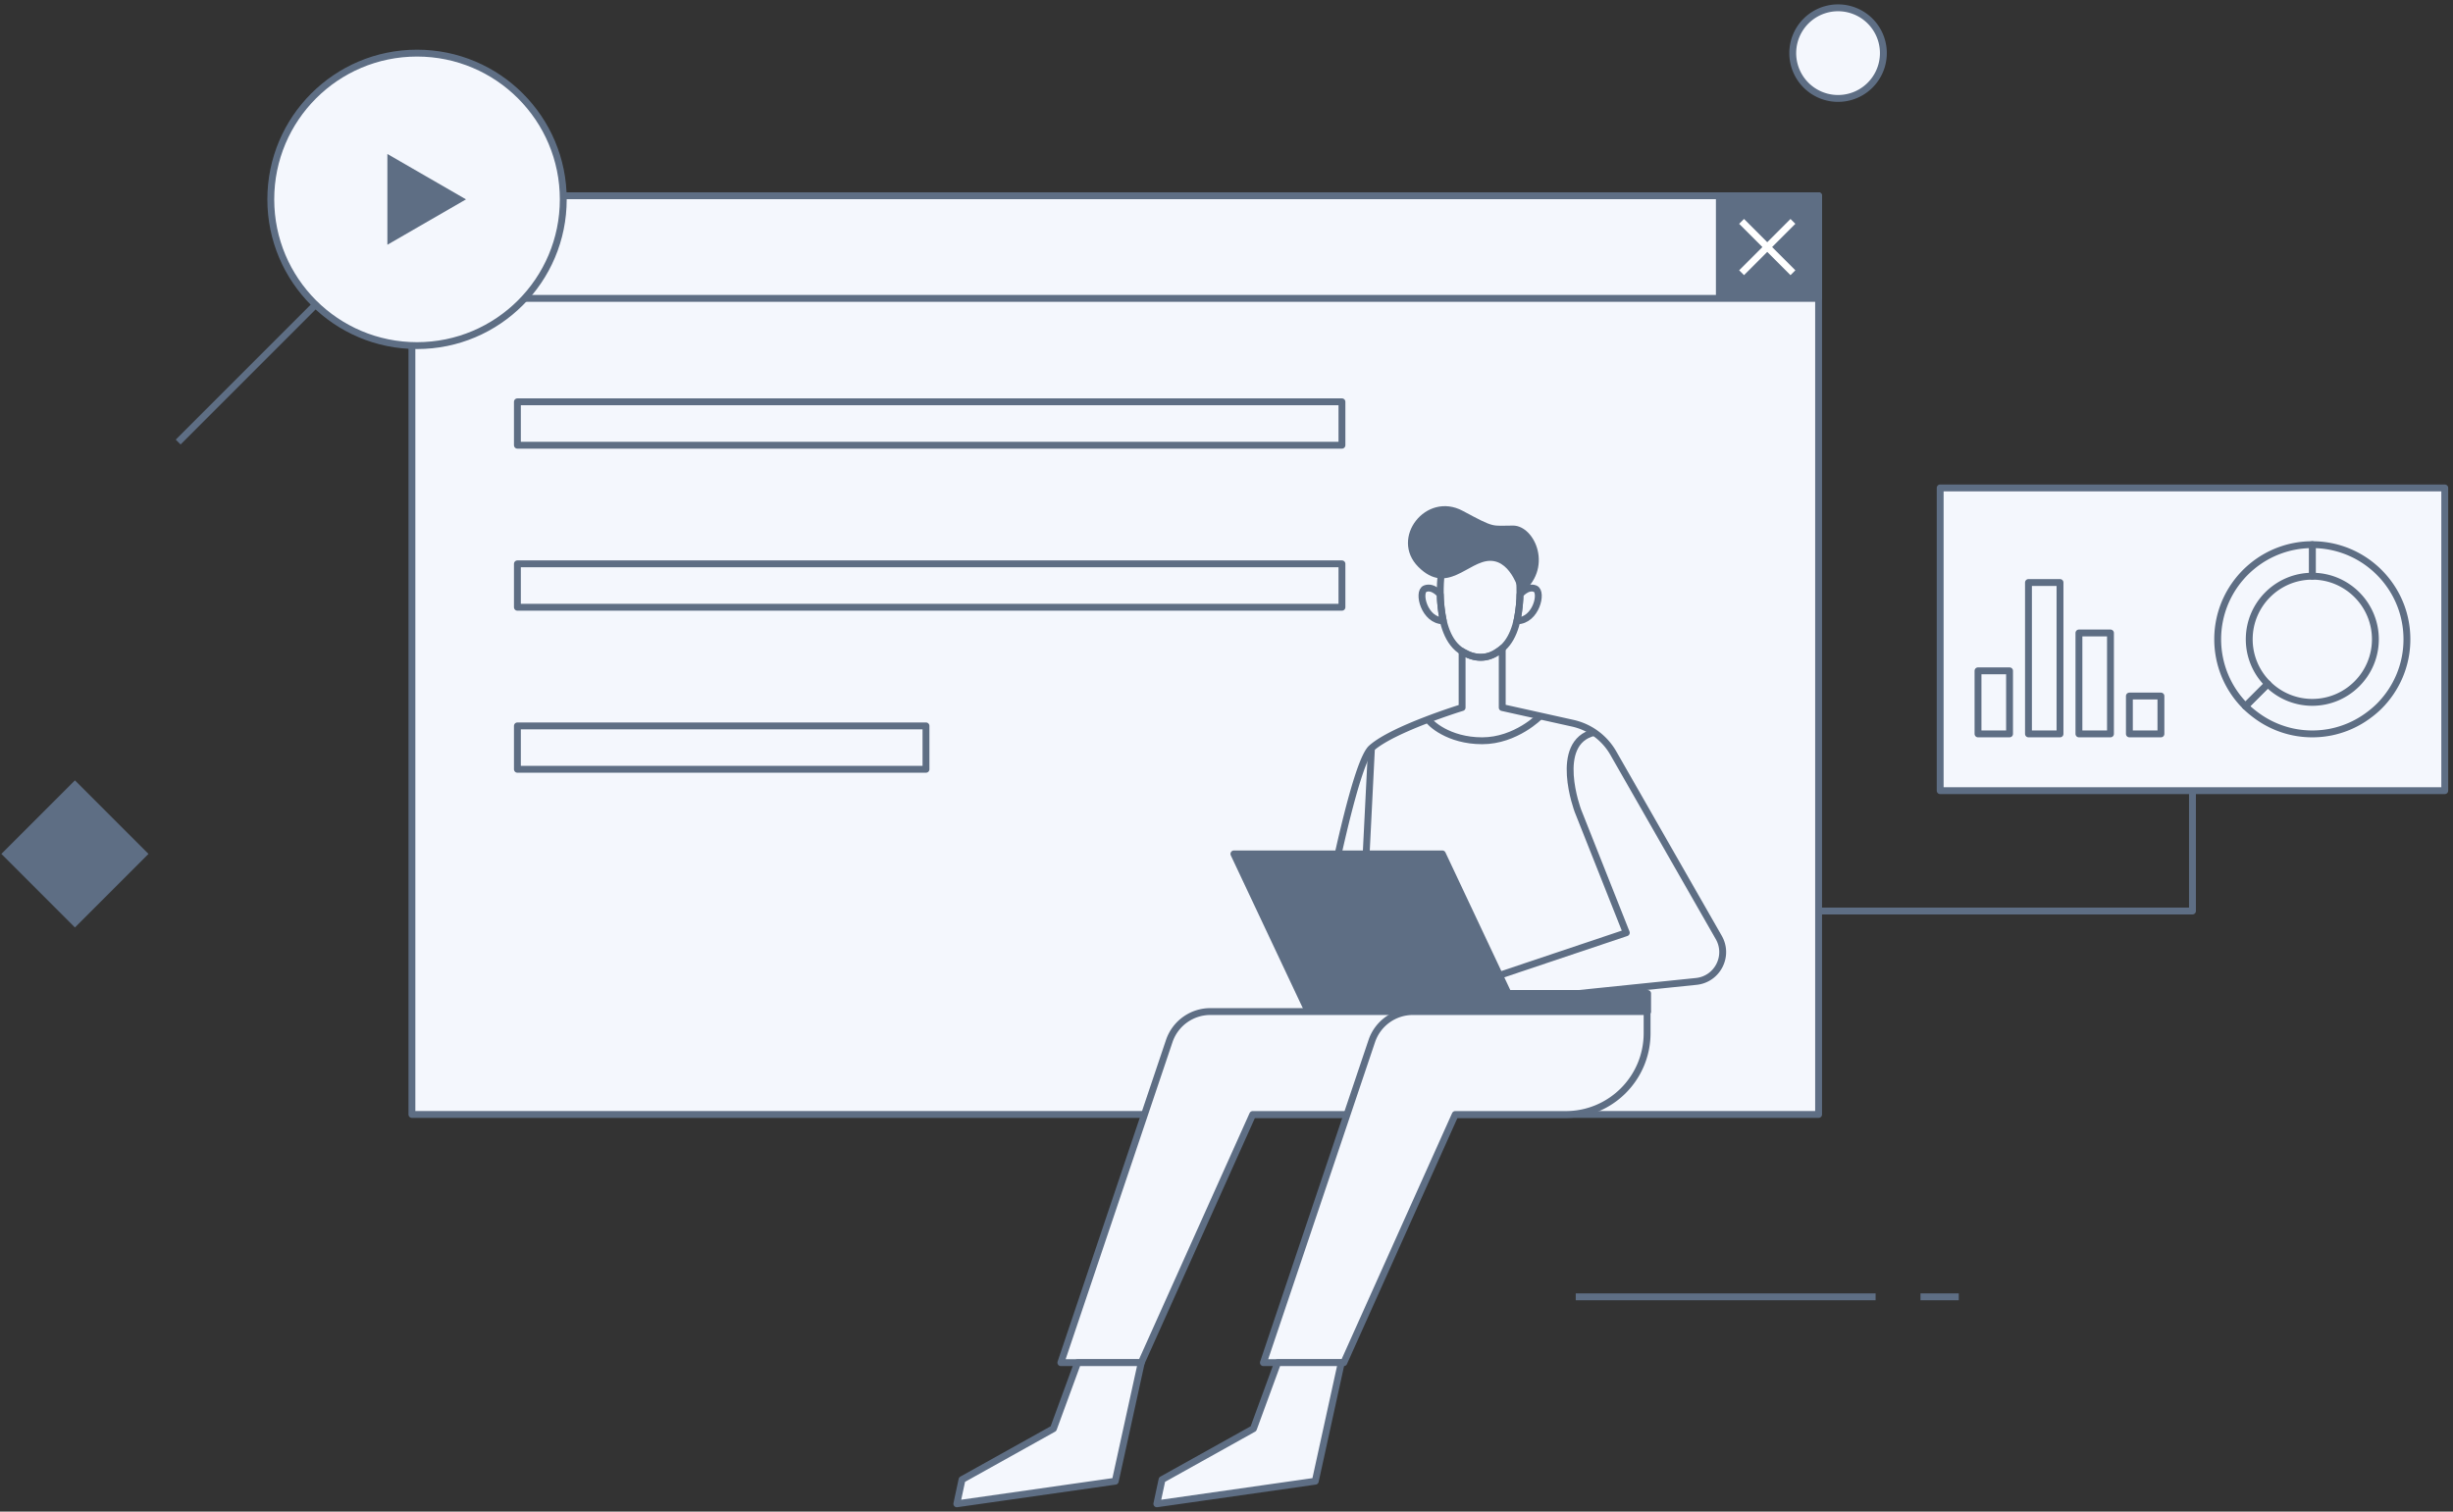 <svg xmlns="http://www.w3.org/2000/svg" xmlns:xlink="http://www.w3.org/1999/xlink" width="357" height="220" viewBox="0 0 357 220">
    <rect x="0" y="0" width="357" height="220" fill="#333333" stroke="none"/>
    <defs>
        <path id="a" d="M0 260h380V0H0z"/>
    </defs>
    <g fill="none" fill-rule="evenodd">
        <path fill="#F4F7FD" d="M59.948 162.197h204.724V28.485H59.948z"/>
        <path stroke="#5E6E84" stroke-linejoin="round" d="M59.948 162.197h204.724V28.485H59.948z"/>
        <g transform="translate(-12 -20)">
            <path stroke="#5E6E84" stroke-linejoin="round" d="M221.608 106.527s-1.047-1.3-2.196-.85c-1.15.45-.13 4.674 2.633 4.674 0 0-.437-2.174-.437-3.824zM233.221 106.527s1.047-1.3 2.196-.85c1.15.45.13 4.674-2.633 4.674 0 0 .437-2.174.437-3.824z"/>
            <path fill="#5E6E84" d="M233.221 106.527s-1.122-4.905-4.334-4.905c-3.213 0-6.266 5.088-10.463.89-4.197-4.197 1.1-11.03 6.451-8.165 4.8 2.57 4.115 2.145 7.328 2.145 3.212 0 6.026 6.39 1.018 10.035"/>
            <path stroke="#5E6E84" stroke-linejoin="round" d="M229.975 114.838c4.28-2.533 3.076-11.533 3.076-11.533-.637-4.095-5.643-5.006-5.643-5.006s-5.005.911-5.642 5.006c0 0-1.3 9.71 3.597 11.797 0 0 2.28 1.45 4.612-.264z"/>
            <path stroke="#5E6E84" stroke-linejoin="round" d="M262.144 156.44l-15.347-26.831a9.067 9.067 0 0 0-5.906-4.352l-10.261-2.28v-8.612c-2.925 2.607-5.841.439-5.841.439v8.173s-10.042 3.085-13.194 5.907c-3.15 2.823-8.86 35.704-8.86 35.704h39.051l17.075-1.754c3.084-.318 4.822-3.702 3.283-6.393z"/>
            <path fill="#5E6E84" d="M231.484 164.588l1.24 2.632h19.064v-2.632z"/>
            <path stroke="#5E6E84" stroke-linejoin="round" d="M231.484 164.588l1.24 2.632h19.064v-2.632z"/>
            <path fill="#5E6E84" d="M231.484 164.588l-9.573-20.312h-30.333l10.814 22.944h30.333z"/>
            <path stroke="#5E6E84" stroke-linejoin="round" d="M231.484 164.588l-9.573-20.312h-30.333l10.814 22.944h30.333z"/>
            <path stroke="#5E6E84" stroke-linejoin="round" d="M230.237 161.942l18.449-6.193-7.05-17.767s-3.712-9.901 2.353-11.382M211.596 128.884l-.769 15.387"/>
            <path fill="#F4F7FD" d="M222.238 167.22h-34.086a6.315 6.315 0 0 0-5.985 4.299l-15.773 46.8h11.704l16.218-36.114h27.922V167.22z"/>
            <path stroke="#5E6E84" stroke-linejoin="round" d="M222.238 167.22h-34.086a6.315 6.315 0 0 0-5.985 4.299l-15.773 46.8h11.704l16.218-36.114h27.922V167.22z"/>
            <path fill="#F4F7FD" d="M251.714 167.22h-34.086a6.315 6.315 0 0 0-5.985 4.299l-15.773 46.8h11.704l16.218-36.114h16.083c6.539 0 11.839-5.3 11.839-11.84v-3.145z"/>
            <path stroke="#5E6E84" stroke-linejoin="round" d="M251.714 167.22h-34.086a6.315 6.315 0 0 0-5.985 4.299l-15.773 46.8h11.704l16.218-36.114h16.083c6.539 0 11.839-5.3 11.839-11.84v-3.145z"/>
            <path fill="#F4F7FD" d="M168.836 218.32l-3.524 9.606-13.303 7.413-.756 3.524 23.057-3.29 3.788-17.254z"/>
            <path stroke="#5E6E84" stroke-linejoin="round" d="M168.836 218.32l-3.524 9.606-13.303 7.413-.756 3.524 23.057-3.29 3.788-17.254z"/>
            <path fill="#F4F7FD" d="M197.946 218.32l-3.525 9.606-13.302 7.413-.756 3.524 23.057-3.29 3.787-17.254z"/>
            <path stroke="#5E6E84" stroke-linejoin="round" d="M197.946 218.32l-3.525 9.606-13.302 7.413-.756 3.524 23.057-3.29 3.787-17.254z"/>
            <mask id="b" fill="#fff">
                <use xlink:href="#a"/>
            </mask>
            <path fill="#F4F7FD" d="M71.948 63.428h204.724V48.484H71.948z" mask="url(#b)"/>
            <path stroke="#5E6E84" stroke-linejoin="round" d="M71.948 63.428h204.724V48.484H71.948z" mask="url(#b)"/>
            <path fill="#5E6E84" d="M261.728 63.428h14.944V48.484h-14.944z" mask="url(#b)"/>
            <path stroke="#FFF" stroke-linejoin="round" d="M272.935 52.22l-7.471 7.472M265.464 52.22l7.472 7.472" mask="url(#b)"/>
            <path stroke="#5E6E84" stroke-linejoin="round" d="M87.301 84.795h120V78.48h-120zM87.301 108.378h120v-6.316h-120zM87.301 131.96h59.463v-6.315H87.301zM219.858 124.687c.177.498 2.922 3.123 7.85 3.123 4.928 0 8.441-3.606 8.441-3.606" mask="url(#b)"/>
            <path fill="#F4F7FD" d="M93.977 49.015c0 11.755-9.53 21.285-21.285 21.285-11.754 0-21.283-9.53-21.283-21.285s9.529-21.284 21.283-21.284c11.756 0 21.285 9.53 21.285 21.284" mask="url(#b)"/>
            <path stroke="#5E6E84" stroke-linejoin="round" d="M93.977 49.015c0 11.755-9.53 21.285-21.285 21.285-11.754 0-21.283-9.53-21.283-21.285s9.529-21.284 21.283-21.284c11.756 0 21.285 9.53 21.285 21.284z" mask="url(#b)"/>
            <path fill="#5E6E84" d="M79.82 49.015L68.378 42.41v13.212zM33.612 144.277l-10.707 10.707L12.2 144.277l10.706-10.706z" mask="url(#b)"/>
            <path fill="#F4F7FD" d="M286.099 27.731a6.595 6.595 0 1 1-13.19 0 6.595 6.595 0 0 1 13.19 0" mask="url(#b)"/>
            <path stroke="#5E6E84" stroke-linejoin="round" d="M286.099 27.731a6.595 6.595 0 1 1-13.19 0 6.595 6.595 0 0 1 13.19 0z" mask="url(#b)"/>
            <path fill="#F4F7FD" d="M294.365 135.072h73.436V91.01h-73.436z" mask="url(#b)"/>
            <path stroke="#5E6E84" stroke-linejoin="round" d="M294.365 135.072h73.436V91.01h-73.436z" mask="url(#b)"/>
            <path fill="#F4F7FD" d="M299.872 126.81h4.59v-9.18h-4.59z" mask="url(#b)"/>
            <path stroke="#5E6E84" stroke-linejoin="round" d="M299.872 126.81h4.59v-9.18h-4.59z" mask="url(#b)"/>
            <path fill="#F4F7FD" d="M314.56 126.81h4.59v-14.688h-4.59z" mask="url(#b)"/>
            <path stroke="#5E6E84" stroke-linejoin="round" d="M314.56 126.81h4.59v-14.688h-4.59z" mask="url(#b)"/>
            <path fill="#F4F7FD" d="M307.216 126.81h4.59v-22.031h-4.59z" mask="url(#b)"/>
            <path stroke="#5E6E84" stroke-linejoin="round" d="M307.216 126.81h4.59v-22.031h-4.59z" mask="url(#b)"/>
            <path fill="#F4F7FD" d="M321.903 126.81h4.59v-5.508h-4.59z" mask="url(#b)"/>
            <path stroke="#5E6E84" stroke-linejoin="round" d="M321.903 126.81h4.59v-5.508h-4.59z" mask="url(#b)"/>
            <path fill="#F4F7FD" d="M359.942 105.342a13.834 13.834 0 0 0-2.66-2.926 13.702 13.702 0 0 0-8.758-3.145v4.59c5.062 0 9.18 4.118 9.18 9.179 0 5.063-4.118 9.18-9.18 9.18a9.15 9.15 0 0 1-6.487-2.691l-3.25 3.248c.49.49 1.027.93 1.585 1.342a13.68 13.68 0 0 0 5.377 2.411c.897.184 1.824.28 2.775.28.95 0 1.879-.096 2.775-.28a13.673 13.673 0 0 0 5.377-2.411 13.733 13.733 0 0 0 1.584-1.342 13.825 13.825 0 0 0 2.952-4.376 13.703 13.703 0 0 0 1.082-5.361c0-2.851-.867-5.501-2.352-7.698" mask="url(#b)"/>
            <path stroke="#5E6E84" stroke-linejoin="round" d="M359.942 105.342a13.834 13.834 0 0 0-2.66-2.926 13.702 13.702 0 0 0-8.758-3.145v4.59c5.062 0 9.18 4.118 9.18 9.179 0 5.063-4.118 9.18-9.18 9.18a9.15 9.15 0 0 1-6.487-2.691l-3.25 3.248c.49.49 1.027.93 1.585 1.342a13.68 13.68 0 0 0 5.377 2.411c.897.184 1.824.28 2.775.28.95 0 1.879-.096 2.775-.28a13.673 13.673 0 0 0 5.377-2.411 13.733 13.733 0 0 0 1.584-1.342 13.825 13.825 0 0 0 2.952-4.376 13.703 13.703 0 0 0 1.082-5.361c0-2.851-.867-5.501-2.352-7.698z" mask="url(#b)"/>
            <path fill="#F4F7FD" d="M339.345 113.04c0-5.062 4.118-9.179 9.179-9.179v-4.59a13.713 13.713 0 0 0-8.758 3.144 13.84 13.84 0 0 0-2.66 2.927 13.7 13.7 0 0 0-2.351 7.698 13.783 13.783 0 0 0 1.082 5.36 13.744 13.744 0 0 0 2.95 4.376l3.25-3.248a9.148 9.148 0 0 1-2.692-6.488" mask="url(#b)"/>
            <path stroke="#5E6E84" stroke-linejoin="round" d="M339.345 113.04c0-5.062 4.118-9.179 9.179-9.179v-4.59a13.713 13.713 0 0 0-8.758 3.144 13.84 13.84 0 0 0-2.66 2.927 13.7 13.7 0 0 0-2.351 7.698 13.783 13.783 0 0 0 1.082 5.36 13.744 13.744 0 0 0 2.95 4.376l3.25-3.248a9.148 9.148 0 0 1-2.692-6.488z" mask="url(#b)"/>
            <g mask="url(#b)">
                <path fill="#F4F7FD" d="M241.327 208.741h43.642"/>
                <path stroke="#5E6E84" stroke-linejoin="round" d="M241.327 208.741h43.642"/>
            </g>
            <g mask="url(#b)">
                <path fill="#F4F7FD" d="M291.5 208.741h5.572"/>
                <path stroke="#5E6E84" stroke-linejoin="round" d="M291.5 208.741h5.572"/>
            </g>
            <path stroke="#5E6E84" stroke-linejoin="round" d="M331.083 135.18v17.409h-54.411" mask="url(#b)"/>
            <g mask="url(#b)">
                <path fill="#FFF" d="M57.926 64.337L37.929 84.334"/>
                <path stroke="#5E6E84" stroke-linejoin="round" d="M57.926 64.337L37.929 84.334"/>
            </g>
        </g>
    </g>
</svg>

